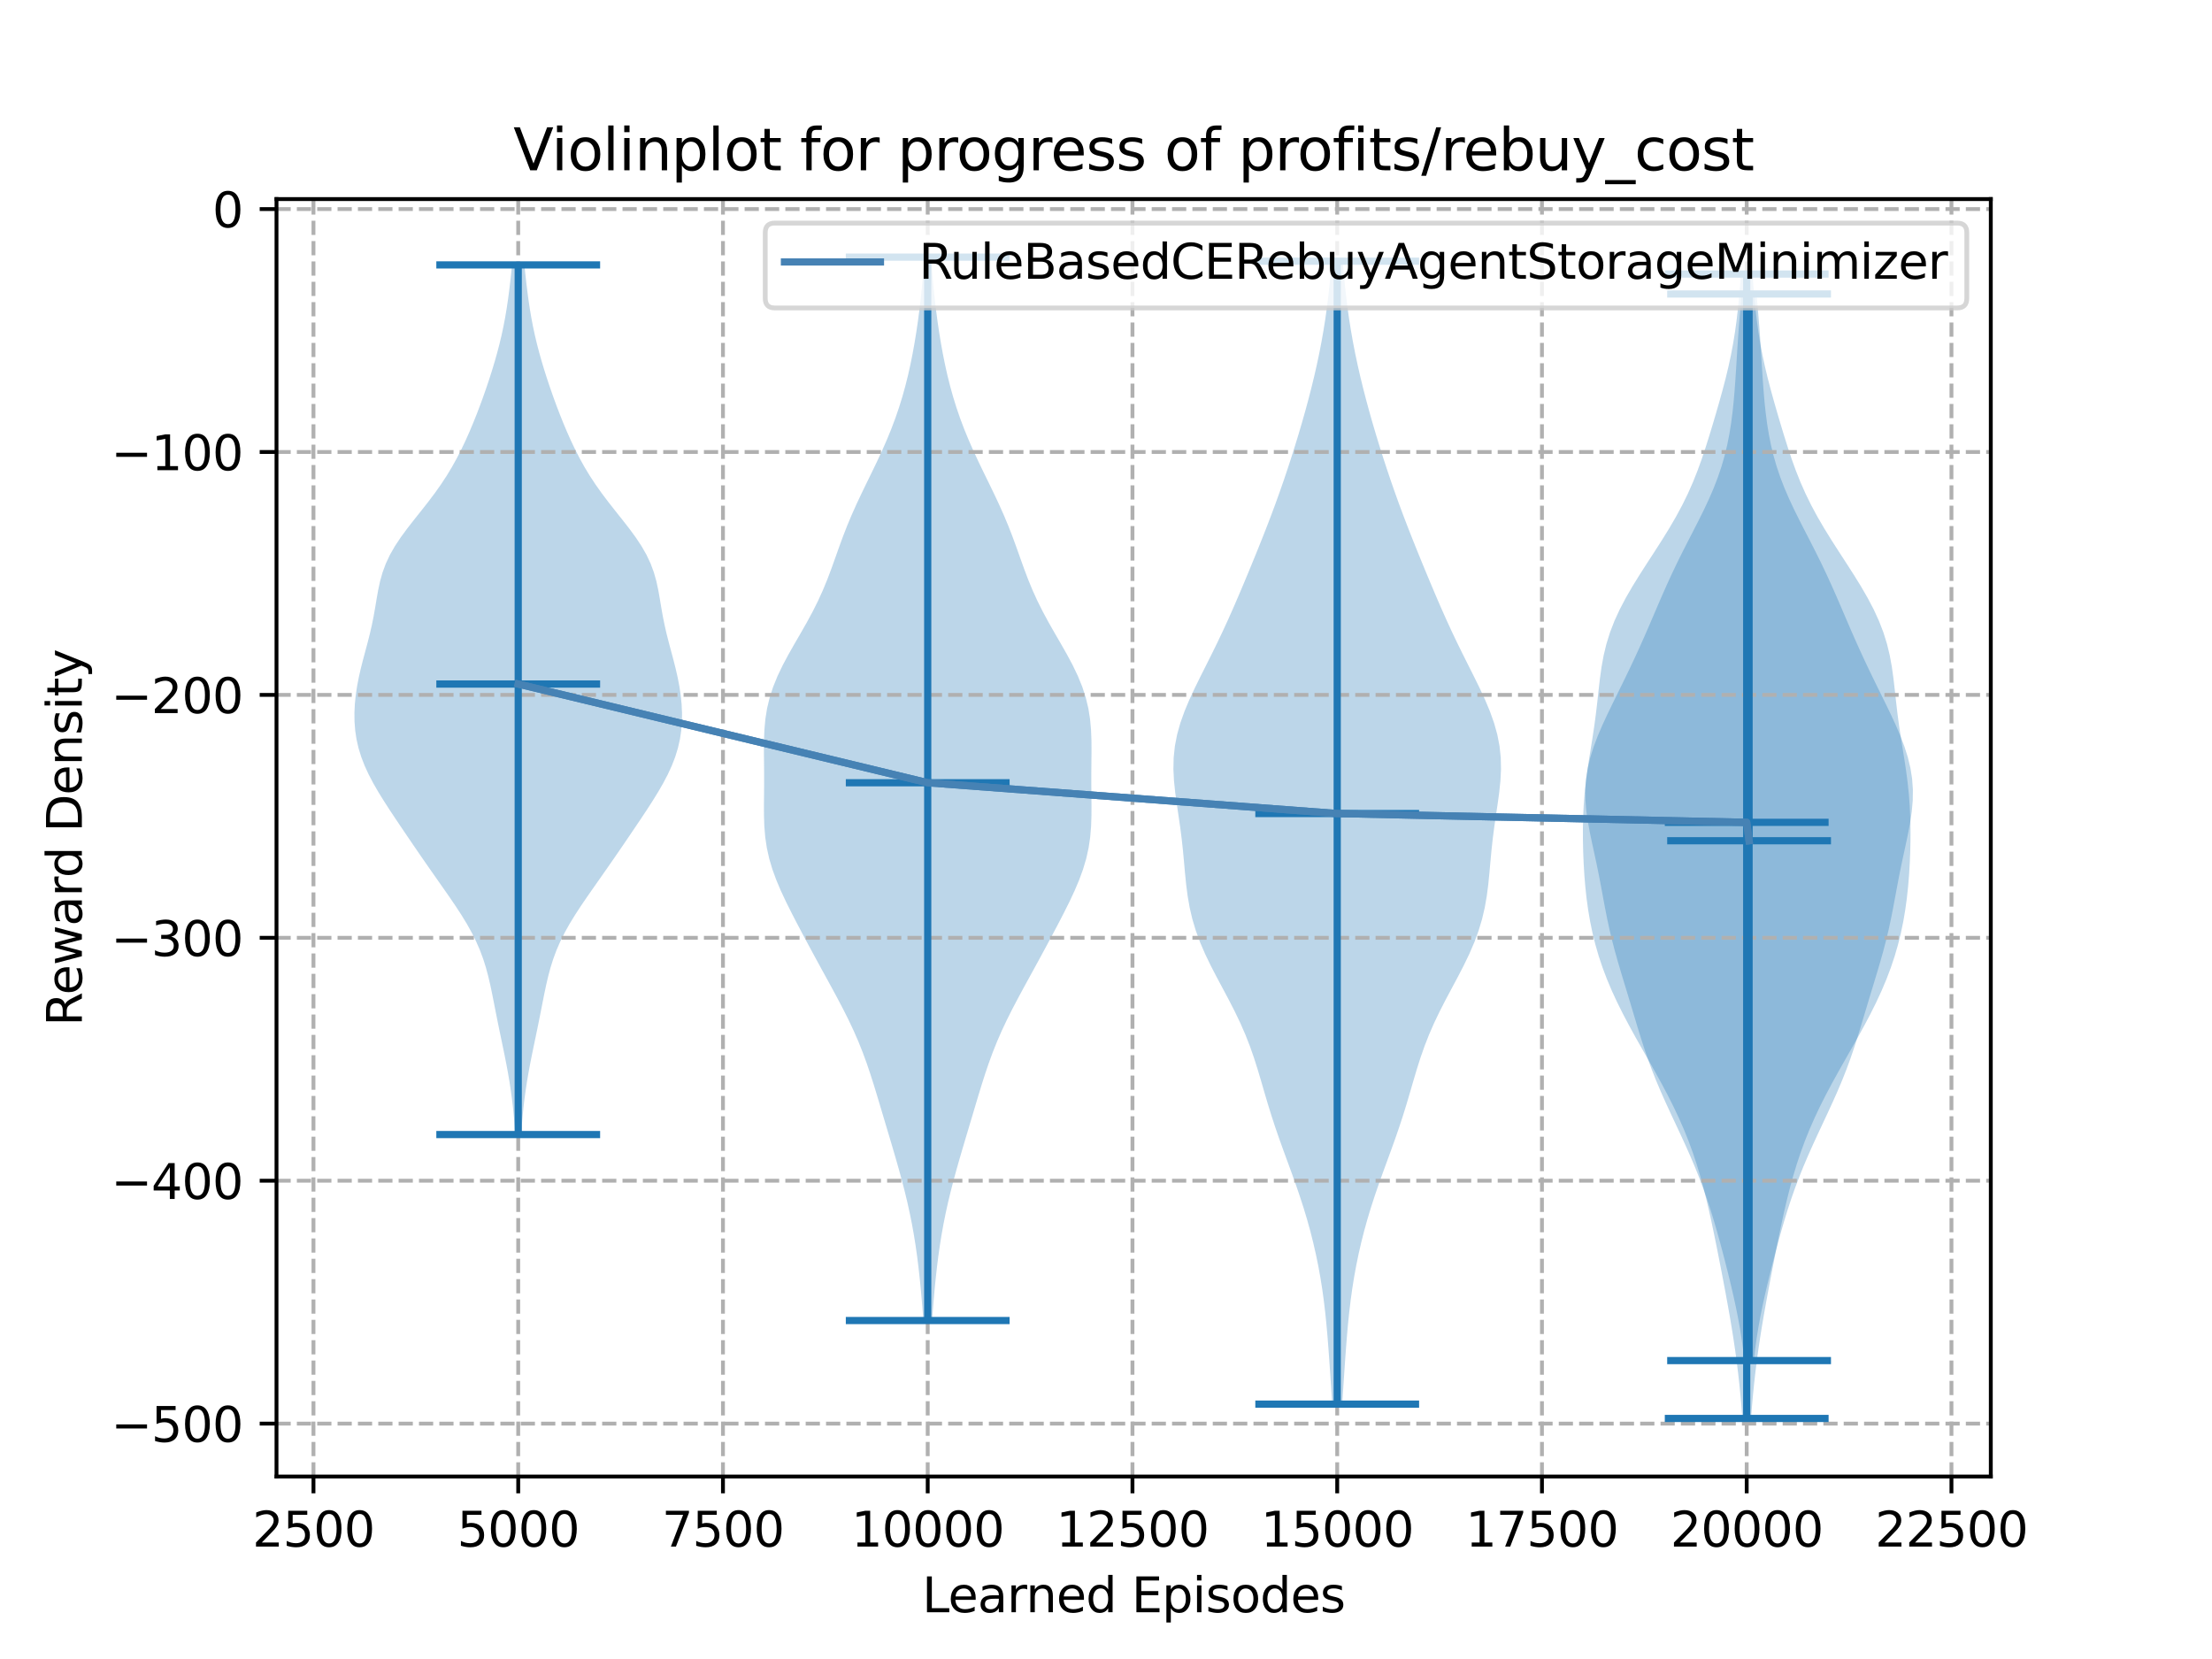<?xml version="1.0" encoding="utf-8" standalone="no"?>
<!DOCTYPE svg PUBLIC "-//W3C//DTD SVG 1.1//EN"
  "http://www.w3.org/Graphics/SVG/1.1/DTD/svg11.dtd">
<svg xmlns:xlink="http://www.w3.org/1999/xlink" width="460.8pt" height="345.6pt" viewBox="0 0 460.8 345.6" xmlns="http://www.w3.org/2000/svg" version="1.1">
 <defs>
  <style type="text/css">*{stroke-linejoin: round; stroke-linecap: butt}</style>
 </defs>
 <g id="figure_1">
  <g id="patch_1">
   <path d="M 0 345.6 
L 460.8 345.6 
L 460.8 0 
L 0 0 
z
" style="fill: #ffffff"/>
  </g>
  <g id="axes_1">
   <g id="patch_2">
    <path d="M 57.6 307.584 
L 414.72 307.584 
L 414.72 41.472 
L 57.6 41.472 
z
" style="fill: #ffffff"/>
   </g>
   <g id="PolyCollection_1">
    <path d="M 108.568 236.348 
L 107.342 236.348 
L 107.211 234.518 
L 107.057 232.688 
L 106.875 230.858 
L 106.662 229.028 
L 106.417 227.198 
L 106.138 225.369 
L 105.827 223.539 
L 105.488 221.709 
L 105.127 219.879 
L 104.751 218.049 
L 104.369 216.219 
L 103.988 214.389 
L 103.615 212.559 
L 103.251 210.73 
L 102.893 208.9 
L 102.529 207.07 
L 102.145 205.24 
L 101.72 203.41 
L 101.23 201.58 
L 100.653 199.75 
L 99.972 197.92 
L 99.176 196.09 
L 98.263 194.261 
L 97.239 192.431 
L 96.121 190.601 
L 94.927 188.771 
L 93.682 186.941 
L 92.407 185.111 
L 91.121 183.281 
L 89.838 181.451 
L 88.564 179.622 
L 87.301 177.792 
L 86.048 175.962 
L 84.802 174.132 
L 83.563 172.302 
L 82.333 170.472 
L 81.121 168.642 
L 79.941 166.812 
L 78.811 164.983 
L 77.755 163.153 
L 76.795 161.323 
L 75.954 159.493 
L 75.247 157.663 
L 74.684 155.833 
L 74.268 154.003 
L 73.995 152.173 
L 73.854 150.343 
L 73.833 148.514 
L 73.92 146.684 
L 74.104 144.854 
L 74.376 143.024 
L 74.725 141.194 
L 75.138 139.364 
L 75.6 137.534 
L 76.089 135.704 
L 76.578 133.875 
L 77.043 132.045 
L 77.464 130.215 
L 77.833 128.385 
L 78.157 126.555 
L 78.461 124.725 
L 78.786 122.895 
L 79.182 121.065 
L 79.697 119.235 
L 80.374 117.406 
L 81.235 115.576 
L 82.283 113.746 
L 83.499 111.916 
L 84.845 110.086 
L 86.272 108.256 
L 87.729 106.426 
L 89.167 104.596 
L 90.548 102.767 
L 91.846 100.937 
L 93.049 99.107 
L 94.155 97.277 
L 95.17 95.447 
L 96.107 93.617 
L 96.978 91.787 
L 97.793 89.957 
L 98.564 88.127 
L 99.297 86.298 
L 99.996 84.468 
L 100.666 82.638 
L 101.307 80.808 
L 101.92 78.978 
L 102.504 77.148 
L 103.056 75.318 
L 103.573 73.488 
L 104.051 71.659 
L 104.487 69.829 
L 104.879 67.999 
L 105.228 66.169 
L 105.537 64.339 
L 105.81 62.509 
L 106.054 60.679 
L 106.276 58.849 
L 106.482 57.019 
L 106.677 55.19 
L 109.232 55.19 
L 109.232 55.19 
L 109.427 57.019 
L 109.634 58.849 
L 109.856 60.679 
L 110.1 62.509 
L 110.373 64.339 
L 110.681 66.169 
L 111.03 67.999 
L 111.423 69.829 
L 111.859 71.659 
L 112.337 73.488 
L 112.854 75.318 
L 113.406 77.148 
L 113.99 78.978 
L 114.603 80.808 
L 115.244 82.638 
L 115.914 84.468 
L 116.613 86.298 
L 117.346 88.127 
L 118.116 89.957 
L 118.932 91.787 
L 119.802 93.617 
L 120.739 95.447 
L 121.755 97.277 
L 122.861 99.107 
L 124.064 100.937 
L 125.362 102.767 
L 126.743 104.596 
L 128.181 106.426 
L 129.637 108.256 
L 131.065 110.086 
L 132.411 111.916 
L 133.627 113.746 
L 134.675 115.576 
L 135.536 117.406 
L 136.212 119.235 
L 136.728 121.065 
L 137.123 122.895 
L 137.448 124.725 
L 137.753 126.555 
L 138.077 128.385 
L 138.445 130.215 
L 138.866 132.045 
L 139.331 133.875 
L 139.821 135.704 
L 140.309 137.534 
L 140.771 139.364 
L 141.185 141.194 
L 141.534 143.024 
L 141.805 144.854 
L 141.99 146.684 
L 142.077 148.514 
L 142.056 150.343 
L 141.915 152.173 
L 141.641 154.003 
L 141.225 155.833 
L 140.663 157.663 
L 139.956 159.493 
L 139.114 161.323 
L 138.155 163.153 
L 137.099 164.983 
L 135.969 166.812 
L 134.789 168.642 
L 133.577 170.472 
L 132.347 172.302 
L 131.108 174.132 
L 129.862 175.962 
L 128.609 177.792 
L 127.346 179.622 
L 126.072 181.451 
L 124.788 183.281 
L 123.503 185.111 
L 122.228 186.941 
L 120.983 188.771 
L 119.789 190.601 
L 118.67 192.431 
L 117.647 194.261 
L 116.733 196.09 
L 115.937 197.92 
L 115.256 199.75 
L 114.68 201.58 
L 114.19 203.41 
L 113.764 205.24 
L 113.38 207.07 
L 113.017 208.9 
L 112.658 210.73 
L 112.294 212.559 
L 111.921 214.389 
L 111.541 216.219 
L 111.159 218.049 
L 110.783 219.879 
L 110.421 221.709 
L 110.083 223.539 
L 109.772 225.369 
L 109.493 227.198 
L 109.247 229.028 
L 109.035 230.858 
L 108.853 232.688 
L 108.698 234.518 
L 108.568 236.348 
z
" clip-path="url(#pc7fb245ef4)" style="fill: #1f77b4; fill-opacity: 0.3"/>
   </g>
   <g id="PolyCollection_2">
    <path d="M 194.17 275.095 
L 192.35 275.095 
L 192.184 272.858 
L 192.001 270.62 
L 191.8 268.382 
L 191.577 266.145 
L 191.328 263.907 
L 191.047 261.669 
L 190.73 259.432 
L 190.371 257.194 
L 189.968 254.956 
L 189.518 252.719 
L 189.023 250.481 
L 188.485 248.243 
L 187.908 246.006 
L 187.298 243.768 
L 186.662 241.53 
L 186.009 239.293 
L 185.345 237.055 
L 184.677 234.818 
L 184.01 232.58 
L 183.344 230.342 
L 182.673 228.105 
L 181.988 225.867 
L 181.273 223.629 
L 180.513 221.392 
L 179.69 219.154 
L 178.793 216.916 
L 177.815 214.679 
L 176.759 212.441 
L 175.636 210.203 
L 174.46 207.966 
L 173.252 205.728 
L 172.027 203.49 
L 170.801 201.253 
L 169.582 199.015 
L 168.374 196.777 
L 167.178 194.54 
L 165.998 192.302 
L 164.842 190.065 
L 163.727 187.827 
L 162.679 185.589 
L 161.729 183.352 
L 160.909 181.114 
L 160.243 178.876 
L 159.746 176.639 
L 159.414 174.401 
L 159.226 172.163 
L 159.15 169.926 
L 159.143 167.688 
L 159.164 165.45 
L 159.182 163.213 
L 159.18 160.975 
L 159.159 158.737 
L 159.138 156.5 
L 159.15 154.262 
L 159.238 152.025 
L 159.442 149.787 
L 159.8 147.549 
L 160.337 145.312 
L 161.064 143.074 
L 161.974 140.836 
L 163.044 138.599 
L 164.238 136.361 
L 165.509 134.123 
L 166.806 131.886 
L 168.08 129.648 
L 169.29 127.41 
L 170.41 125.173 
L 171.427 122.935 
L 172.347 120.697 
L 173.193 118.46 
L 173.995 116.222 
L 174.79 113.985 
L 175.611 111.747 
L 176.483 109.509 
L 177.419 107.272 
L 178.42 105.034 
L 179.473 102.796 
L 180.558 100.559 
L 181.652 98.321 
L 182.729 96.083 
L 183.768 93.846 
L 184.751 91.608 
L 185.668 89.37 
L 186.512 87.133 
L 187.28 84.895 
L 187.973 82.657 
L 188.596 80.42 
L 189.155 78.182 
L 189.656 75.944 
L 190.106 73.707 
L 190.511 71.469 
L 190.877 69.232 
L 191.208 66.994 
L 191.505 64.756 
L 191.771 62.519 
L 192.007 60.281 
L 192.214 58.043 
L 192.394 55.806 
L 192.548 53.568 
L 193.972 53.568 
L 193.972 53.568 
L 194.126 55.806 
L 194.306 58.043 
L 194.513 60.281 
L 194.749 62.519 
L 195.015 64.756 
L 195.312 66.994 
L 195.643 69.232 
L 196.009 71.469 
L 196.414 73.707 
L 196.864 75.944 
L 197.365 78.182 
L 197.924 80.42 
L 198.547 82.657 
L 199.24 84.895 
L 200.008 87.133 
L 200.852 89.37 
L 201.769 91.608 
L 202.752 93.846 
L 203.791 96.083 
L 204.868 98.321 
L 205.962 100.559 
L 207.047 102.796 
L 208.1 105.034 
L 209.101 107.272 
L 210.037 109.509 
L 210.909 111.747 
L 211.73 113.985 
L 212.525 116.222 
L 213.327 118.46 
L 214.173 120.697 
L 215.093 122.935 
L 216.11 125.173 
L 217.23 127.41 
L 218.44 129.648 
L 219.714 131.886 
L 221.011 134.123 
L 222.282 136.361 
L 223.476 138.599 
L 224.546 140.836 
L 225.456 143.074 
L 226.183 145.312 
L 226.72 147.549 
L 227.078 149.787 
L 227.282 152.025 
L 227.37 154.262 
L 227.382 156.5 
L 227.361 158.737 
L 227.34 160.975 
L 227.338 163.213 
L 227.356 165.45 
L 227.377 167.688 
L 227.37 169.926 
L 227.294 172.163 
L 227.106 174.401 
L 226.774 176.639 
L 226.277 178.876 
L 225.611 181.114 
L 224.791 183.352 
L 223.841 185.589 
L 222.793 187.827 
L 221.678 190.065 
L 220.522 192.302 
L 219.342 194.54 
L 218.146 196.777 
L 216.938 199.015 
L 215.719 201.253 
L 214.493 203.49 
L 213.268 205.728 
L 212.06 207.966 
L 210.884 210.203 
L 209.761 212.441 
L 208.705 214.679 
L 207.727 216.916 
L 206.83 219.154 
L 206.007 221.392 
L 205.247 223.629 
L 204.532 225.867 
L 203.847 228.105 
L 203.176 230.342 
L 202.51 232.58 
L 201.843 234.818 
L 201.175 237.055 
L 200.511 239.293 
L 199.858 241.53 
L 199.222 243.768 
L 198.612 246.006 
L 198.035 248.243 
L 197.497 250.481 
L 197.002 252.719 
L 196.552 254.956 
L 196.149 257.194 
L 195.79 259.432 
L 195.473 261.669 
L 195.192 263.907 
L 194.943 266.145 
L 194.72 268.382 
L 194.519 270.62 
L 194.336 272.858 
L 194.17 275.095 
z
" clip-path="url(#pc7fb245ef4)" style="fill: #1f77b4; fill-opacity: 0.3"/>
   </g>
   <g id="PolyCollection_3">
    <path d="M 279.604 292.502 
L 277.527 292.502 
L 277.37 290.097 
L 277.21 287.692 
L 277.049 285.287 
L 276.883 282.882 
L 276.707 280.477 
L 276.515 278.072 
L 276.299 275.667 
L 276.051 273.262 
L 275.763 270.857 
L 275.43 268.452 
L 275.045 266.047 
L 274.607 263.642 
L 274.112 261.237 
L 273.56 258.832 
L 272.951 256.427 
L 272.283 254.022 
L 271.558 251.617 
L 270.78 249.212 
L 269.956 246.807 
L 269.097 244.402 
L 268.218 241.997 
L 267.337 239.592 
L 266.473 237.187 
L 265.643 234.783 
L 264.856 232.378 
L 264.112 229.973 
L 263.401 227.568 
L 262.702 225.163 
L 261.986 222.758 
L 261.222 220.353 
L 260.381 217.948 
L 259.44 215.543 
L 258.391 213.138 
L 257.24 210.733 
L 256.008 208.328 
L 254.728 205.923 
L 253.443 203.518 
L 252.199 201.113 
L 251.04 198.708 
L 250.004 196.303 
L 249.119 193.898 
L 248.396 191.493 
L 247.833 189.088 
L 247.412 186.683 
L 247.101 184.278 
L 246.859 181.873 
L 246.645 179.468 
L 246.419 177.063 
L 246.157 174.658 
L 245.847 172.253 
L 245.498 169.848 
L 245.139 167.443 
L 244.811 165.038 
L 244.562 162.633 
L 244.443 160.228 
L 244.496 157.823 
L 244.75 155.418 
L 245.216 153.013 
L 245.889 150.608 
L 246.746 148.203 
L 247.752 145.798 
L 248.867 143.393 
L 250.048 140.988 
L 251.256 138.583 
L 252.461 136.178 
L 253.64 133.773 
L 254.783 131.368 
L 255.887 128.963 
L 256.955 126.558 
L 257.995 124.153 
L 259.014 121.748 
L 260.017 119.343 
L 261.009 116.938 
L 261.988 114.533 
L 262.951 112.128 
L 263.895 109.723 
L 264.816 107.318 
L 265.71 104.913 
L 266.575 102.508 
L 267.413 100.103 
L 268.223 97.698 
L 269.008 95.293 
L 269.768 92.888 
L 270.503 90.483 
L 271.213 88.078 
L 271.896 85.673 
L 272.549 83.268 
L 273.17 80.863 
L 273.757 78.458 
L 274.306 76.053 
L 274.816 73.648 
L 275.283 71.243 
L 275.708 68.838 
L 276.089 66.433 
L 276.427 64.028 
L 276.725 61.623 
L 276.987 59.218 
L 277.218 56.813 
L 277.423 54.409 
L 279.708 54.409 
L 279.708 54.409 
L 279.912 56.813 
L 280.143 59.218 
L 280.405 61.623 
L 280.704 64.028 
L 281.042 66.433 
L 281.423 68.838 
L 281.847 71.243 
L 282.315 73.648 
L 282.824 76.053 
L 283.374 78.458 
L 283.96 80.863 
L 284.582 83.268 
L 285.235 85.673 
L 285.917 88.078 
L 286.627 90.483 
L 287.362 92.888 
L 288.122 95.293 
L 288.907 97.698 
L 289.717 100.103 
L 290.555 102.508 
L 291.421 104.913 
L 292.315 107.318 
L 293.235 109.723 
L 294.179 112.128 
L 295.143 114.533 
L 296.122 116.938 
L 297.113 119.343 
L 298.117 121.748 
L 299.135 124.153 
L 300.175 126.558 
L 301.244 128.963 
L 302.348 131.368 
L 303.491 133.773 
L 304.67 136.178 
L 305.874 138.583 
L 307.083 140.988 
L 308.264 143.393 
L 309.378 145.798 
L 310.385 148.203 
L 311.241 150.608 
L 311.914 153.013 
L 312.38 155.418 
L 312.634 157.823 
L 312.687 160.228 
L 312.568 162.633 
L 312.32 165.038 
L 311.991 167.443 
L 311.632 169.848 
L 311.284 172.253 
L 310.974 174.658 
L 310.711 177.063 
L 310.486 179.468 
L 310.271 181.873 
L 310.03 184.278 
L 309.719 186.683 
L 309.297 189.088 
L 308.735 191.493 
L 308.012 193.898 
L 307.126 196.303 
L 306.09 198.708 
L 304.931 201.113 
L 303.687 203.518 
L 302.402 205.923 
L 301.123 208.328 
L 299.891 210.733 
L 298.74 213.138 
L 297.691 215.543 
L 296.75 217.948 
L 295.908 220.353 
L 295.144 222.758 
L 294.429 225.163 
L 293.73 227.568 
L 293.019 229.973 
L 292.275 232.378 
L 291.487 234.783 
L 290.657 237.187 
L 289.793 239.592 
L 288.912 241.997 
L 288.033 244.402 
L 287.174 246.807 
L 286.35 249.212 
L 285.572 251.617 
L 284.848 254.022 
L 284.18 256.427 
L 283.57 258.832 
L 283.018 261.237 
L 282.524 263.642 
L 282.085 266.047 
L 281.701 268.452 
L 281.367 270.857 
L 281.08 273.262 
L 280.832 275.667 
L 280.616 278.072 
L 280.424 280.477 
L 280.248 282.882 
L 280.082 285.287 
L 279.92 287.692 
L 279.761 290.097 
L 279.604 292.502 
z
" clip-path="url(#pc7fb245ef4)" style="fill: #1f77b4; fill-opacity: 0.3"/>
   </g>
   <g id="PolyCollection_4">
    <path d="M 364.774 295.488 
L 362.967 295.488 
L 362.781 293.08 
L 362.569 290.672 
L 362.33 288.264 
L 362.061 285.856 
L 361.761 283.448 
L 361.431 281.04 
L 361.071 278.632 
L 360.685 276.224 
L 360.275 273.816 
L 359.846 271.408 
L 359.403 269 
L 358.949 266.592 
L 358.486 264.184 
L 358.016 261.776 
L 357.538 259.368 
L 357.047 256.96 
L 356.539 254.552 
L 356.007 252.143 
L 355.441 249.735 
L 354.831 247.327 
L 354.168 244.919 
L 353.44 242.511 
L 352.638 240.103 
L 351.756 237.695 
L 350.787 235.287 
L 349.731 232.879 
L 348.591 230.471 
L 347.375 228.063 
L 346.095 225.655 
L 344.767 223.247 
L 343.408 220.839 
L 342.039 218.431 
L 340.682 216.023 
L 339.359 213.615 
L 338.088 211.207 
L 336.888 208.799 
L 335.774 206.391 
L 334.757 203.983 
L 333.845 201.575 
L 333.04 199.167 
L 332.343 196.759 
L 331.748 194.351 
L 331.25 191.943 
L 330.84 189.535 
L 330.511 187.127 
L 330.251 184.719 
L 330.052 182.311 
L 329.906 179.903 
L 329.807 177.495 
L 329.754 175.087 
L 329.748 172.679 
L 329.797 170.271 
L 329.909 167.862 
L 330.089 165.454 
L 330.341 163.046 
L 330.656 160.638 
L 331.019 158.23 
L 331.406 155.822 
L 331.792 153.414 
L 332.151 151.006 
L 332.471 148.598 
L 332.753 146.19 
L 333.016 143.782 
L 333.292 141.374 
L 333.627 138.966 
L 334.064 136.558 
L 334.644 134.15 
L 335.394 131.742 
L 336.325 129.334 
L 337.432 126.926 
L 338.698 124.518 
L 340.093 122.11 
L 341.583 119.702 
L 343.129 117.294 
L 344.693 114.886 
L 346.236 112.478 
L 347.724 110.07 
L 349.128 107.662 
L 350.427 105.254 
L 351.609 102.846 
L 352.674 100.438 
L 353.633 98.03 
L 354.503 95.622 
L 355.308 93.214 
L 356.067 90.806 
L 356.798 88.398 
L 357.509 85.99 
L 358.201 83.581 
L 358.866 81.173 
L 359.495 78.765 
L 360.073 76.357 
L 360.592 73.949 
L 361.046 71.541 
L 361.435 69.133 
L 361.765 66.725 
L 362.044 64.317 
L 362.282 61.909 
L 362.491 59.501 
L 362.678 57.093 
L 365.063 57.093 
L 365.063 57.093 
L 365.25 59.501 
L 365.459 61.909 
L 365.697 64.317 
L 365.976 66.725 
L 366.305 69.133 
L 366.695 71.541 
L 367.149 73.949 
L 367.668 76.357 
L 368.246 78.765 
L 368.874 81.173 
L 369.54 83.581 
L 370.232 85.99 
L 370.943 88.398 
L 371.674 90.806 
L 372.433 93.214 
L 373.237 95.622 
L 374.108 98.03 
L 375.066 100.438 
L 376.132 102.846 
L 377.314 105.254 
L 378.612 107.662 
L 380.017 110.07 
L 381.505 112.478 
L 383.048 114.886 
L 384.612 117.294 
L 386.158 119.702 
L 387.648 122.11 
L 389.043 124.518 
L 390.309 126.926 
L 391.416 129.334 
L 392.347 131.742 
L 393.096 134.15 
L 393.676 136.558 
L 394.114 138.966 
L 394.448 141.374 
L 394.725 143.782 
L 394.988 146.19 
L 395.27 148.598 
L 395.59 151.006 
L 395.949 153.414 
L 396.335 155.822 
L 396.722 158.23 
L 397.085 160.638 
L 397.4 163.046 
L 397.651 165.454 
L 397.832 167.862 
L 397.943 170.271 
L 397.993 172.679 
L 397.987 175.087 
L 397.934 177.495 
L 397.835 179.903 
L 397.689 182.311 
L 397.49 184.719 
L 397.23 187.127 
L 396.9 189.535 
L 396.491 191.943 
L 395.993 194.351 
L 395.398 196.759 
L 394.7 199.167 
L 393.896 201.575 
L 392.984 203.983 
L 391.967 206.391 
L 390.853 208.799 
L 389.653 211.207 
L 388.382 213.615 
L 387.058 216.023 
L 385.701 218.431 
L 384.333 220.839 
L 382.974 223.247 
L 381.645 225.655 
L 380.365 228.063 
L 379.15 230.471 
L 378.01 232.879 
L 376.954 235.287 
L 375.985 237.695 
L 375.102 240.103 
L 374.301 242.511 
L 373.573 244.919 
L 372.91 247.327 
L 372.3 249.735 
L 371.734 252.143 
L 371.202 254.552 
L 370.694 256.96 
L 370.203 259.368 
L 369.724 261.776 
L 369.255 264.184 
L 368.792 266.592 
L 368.338 269 
L 367.895 271.408 
L 367.466 273.816 
L 367.056 276.224 
L 366.67 278.632 
L 366.31 281.04 
L 365.98 283.448 
L 365.68 285.856 
L 365.411 288.264 
L 365.171 290.672 
L 364.96 293.08 
L 364.774 295.488 
z
" clip-path="url(#pc7fb245ef4)" style="fill: #1f77b4; fill-opacity: 0.3"/>
   </g>
   <g id="PolyCollection_5">
    <path d="M 365.351 283.439 
L 363.38 283.439 
L 363.121 281.195 
L 362.814 278.951 
L 362.457 276.706 
L 362.051 274.462 
L 361.6 272.217 
L 361.111 269.973 
L 360.59 267.728 
L 360.045 265.484 
L 359.481 263.239 
L 358.899 260.995 
L 358.299 258.751 
L 357.675 256.506 
L 357.022 254.262 
L 356.331 252.017 
L 355.593 249.773 
L 354.804 247.528 
L 353.959 245.284 
L 353.058 243.04 
L 352.105 240.795 
L 351.107 238.551 
L 350.075 236.306 
L 349.024 234.062 
L 347.973 231.817 
L 346.94 229.573 
L 345.941 227.328 
L 344.993 225.084 
L 344.105 222.84 
L 343.278 220.595 
L 342.51 218.351 
L 341.788 216.106 
L 341.098 213.862 
L 340.423 211.617 
L 339.751 209.373 
L 339.074 207.129 
L 338.392 204.884 
L 337.712 202.64 
L 337.048 200.395 
L 336.416 198.151 
L 335.828 195.906 
L 335.293 193.662 
L 334.808 191.418 
L 334.364 189.173 
L 333.944 186.929 
L 333.529 184.684 
L 333.099 182.44 
L 332.644 180.195 
L 332.165 177.951 
L 331.677 175.706 
L 331.205 173.462 
L 330.787 171.218 
L 330.462 168.973 
L 330.27 166.729 
L 330.243 164.484 
L 330.403 162.24 
L 330.756 159.995 
L 331.297 157.751 
L 332.007 155.507 
L 332.86 153.262 
L 333.823 151.018 
L 334.863 148.773 
L 335.948 146.529 
L 337.054 144.284 
L 338.158 142.04 
L 339.247 139.795 
L 340.311 137.551 
L 341.346 135.307 
L 342.352 133.062 
L 343.334 130.818 
L 344.299 128.573 
L 345.26 126.329 
L 346.23 124.084 
L 347.223 121.84 
L 348.251 119.596 
L 349.321 117.351 
L 350.431 115.107 
L 351.573 112.862 
L 352.73 110.618 
L 353.877 108.373 
L 354.99 106.129 
L 356.04 103.885 
L 357.007 101.64 
L 357.872 99.396 
L 358.629 97.151 
L 359.274 94.907 
L 359.814 92.662 
L 360.259 90.418 
L 360.62 88.173 
L 360.912 85.929 
L 361.149 83.685 
L 361.344 81.44 
L 361.508 79.196 
L 361.654 76.951 
L 361.793 74.707 
L 361.933 72.462 
L 362.082 70.218 
L 362.244 67.974 
L 362.423 65.729 
L 362.617 63.485 
L 362.822 61.24 
L 365.909 61.24 
L 365.909 61.24 
L 366.114 63.485 
L 366.307 65.729 
L 366.486 67.974 
L 366.649 70.218 
L 366.798 72.462 
L 366.937 74.707 
L 367.076 76.951 
L 367.222 79.196 
L 367.387 81.44 
L 367.581 83.685 
L 367.818 85.929 
L 368.11 88.173 
L 368.472 90.418 
L 368.916 92.662 
L 369.456 94.907 
L 370.102 97.151 
L 370.858 99.396 
L 371.724 101.64 
L 372.69 103.885 
L 373.741 106.129 
L 374.853 108.373 
L 376.001 110.618 
L 377.157 112.862 
L 378.299 115.107 
L 379.41 117.351 
L 380.479 119.596 
L 381.507 121.84 
L 382.5 124.084 
L 383.47 126.329 
L 384.431 128.573 
L 385.397 130.818 
L 386.378 133.062 
L 387.384 135.307 
L 388.419 137.551 
L 389.483 139.795 
L 390.572 142.04 
L 391.676 144.284 
L 392.782 146.529 
L 393.868 148.773 
L 394.908 151.018 
L 395.871 153.262 
L 396.723 155.507 
L 397.434 157.751 
L 397.975 159.995 
L 398.328 162.24 
L 398.487 164.484 
L 398.46 166.729 
L 398.268 168.973 
L 397.943 171.218 
L 397.525 173.462 
L 397.053 175.706 
L 396.565 177.951 
L 396.086 180.195 
L 395.632 182.44 
L 395.202 184.684 
L 394.786 186.929 
L 394.366 189.173 
L 393.922 191.418 
L 393.438 193.662 
L 392.902 195.906 
L 392.314 198.151 
L 391.682 200.395 
L 391.018 202.64 
L 390.339 204.884 
L 389.657 207.129 
L 388.979 209.373 
L 388.307 211.617 
L 387.633 213.862 
L 386.942 216.106 
L 386.221 218.351 
L 385.452 220.595 
L 384.626 222.84 
L 383.737 225.084 
L 382.789 227.328 
L 381.791 229.573 
L 380.757 231.817 
L 379.706 234.062 
L 378.656 236.306 
L 377.624 238.551 
L 376.625 240.795 
L 375.672 243.04 
L 374.771 245.284 
L 373.926 247.528 
L 373.137 249.773 
L 372.4 252.017 
L 371.709 254.262 
L 371.055 256.506 
L 370.432 258.751 
L 369.831 260.995 
L 369.25 263.239 
L 368.685 265.484 
L 368.14 267.728 
L 367.62 269.973 
L 367.131 272.217 
L 366.68 274.462 
L 366.274 276.706 
L 365.916 278.951 
L 365.609 281.195 
L 365.351 283.439 
z
" clip-path="url(#pc7fb245ef4)" style="fill: #1f77b4; fill-opacity: 0.3"/>
   </g>
   <g id="matplotlib.axis_1">
    <g id="xtick_1">
     <g id="line2d_1">
      <path d="M 65.302 307.584 
L 65.302 41.472 
" clip-path="url(#pc7fb245ef4)" style="fill: none; stroke-dasharray: 2.96,1.28; stroke-dashoffset: 0; stroke: #b0b0b0; stroke-width: 0.8"/>
     </g>
     <g id="line2d_2">
      <defs>
       <path id="m45115b8d08" d="M 0 0 
L 0 3.5 
" style="stroke: #000000; stroke-width: 0.8"/>
      </defs>
      <g>
       <use xlink:href="#m45115b8d08" x="65.302" y="307.584" style="stroke: #000000; stroke-width: 0.8"/>
      </g>
     </g>
     <g id="text_1">
      <!-- 2500 -->
      <g transform="translate(52.577 322.182)scale(0.1 -0.1)">
       <defs>
        <path id="DejaVuSans-32" d="M 1228 531 
L 3431 531 
L 3431 0 
L 469 0 
L 469 531 
Q 828 903 1448 1529 
Q 2069 2156 2228 2338 
Q 2531 2678 2651 2914 
Q 2772 3150 2772 3378 
Q 2772 3750 2511 3984 
Q 2250 4219 1831 4219 
Q 1534 4219 1204 4116 
Q 875 4013 500 3803 
L 500 4441 
Q 881 4594 1212 4672 
Q 1544 4750 1819 4750 
Q 2544 4750 2975 4387 
Q 3406 4025 3406 3419 
Q 3406 3131 3298 2873 
Q 3191 2616 2906 2266 
Q 2828 2175 2409 1742 
Q 1991 1309 1228 531 
z
" transform="scale(0.016)"/>
        <path id="DejaVuSans-35" d="M 691 4666 
L 3169 4666 
L 3169 4134 
L 1269 4134 
L 1269 2991 
Q 1406 3038 1543 3061 
Q 1681 3084 1819 3084 
Q 2600 3084 3056 2656 
Q 3513 2228 3513 1497 
Q 3513 744 3044 326 
Q 2575 -91 1722 -91 
Q 1428 -91 1123 -41 
Q 819 9 494 109 
L 494 744 
Q 775 591 1075 516 
Q 1375 441 1709 441 
Q 2250 441 2565 725 
Q 2881 1009 2881 1497 
Q 2881 1984 2565 2268 
Q 2250 2553 1709 2553 
Q 1456 2553 1204 2497 
Q 953 2441 691 2322 
L 691 4666 
z
" transform="scale(0.016)"/>
        <path id="DejaVuSans-30" d="M 2034 4250 
Q 1547 4250 1301 3770 
Q 1056 3291 1056 2328 
Q 1056 1369 1301 889 
Q 1547 409 2034 409 
Q 2525 409 2770 889 
Q 3016 1369 3016 2328 
Q 3016 3291 2770 3770 
Q 2525 4250 2034 4250 
z
M 2034 4750 
Q 2819 4750 3233 4129 
Q 3647 3509 3647 2328 
Q 3647 1150 3233 529 
Q 2819 -91 2034 -91 
Q 1250 -91 836 529 
Q 422 1150 422 2328 
Q 422 3509 836 4129 
Q 1250 4750 2034 4750 
z
" transform="scale(0.016)"/>
       </defs>
       <use xlink:href="#DejaVuSans-32"/>
       <use xlink:href="#DejaVuSans-35" x="63.623"/>
       <use xlink:href="#DejaVuSans-30" x="127.246"/>
       <use xlink:href="#DejaVuSans-30" x="190.869"/>
      </g>
     </g>
    </g>
    <g id="xtick_2">
     <g id="line2d_3">
      <path d="M 107.955 307.584 
L 107.955 41.472 
" clip-path="url(#pc7fb245ef4)" style="fill: none; stroke-dasharray: 2.96,1.28; stroke-dashoffset: 0; stroke: #b0b0b0; stroke-width: 0.8"/>
     </g>
     <g id="line2d_4">
      <g>
       <use xlink:href="#m45115b8d08" x="107.955" y="307.584" style="stroke: #000000; stroke-width: 0.8"/>
      </g>
     </g>
     <g id="text_2">
      <!-- 5000 -->
      <g transform="translate(95.23 322.182)scale(0.1 -0.1)">
       <use xlink:href="#DejaVuSans-35"/>
       <use xlink:href="#DejaVuSans-30" x="63.623"/>
       <use xlink:href="#DejaVuSans-30" x="127.246"/>
       <use xlink:href="#DejaVuSans-30" x="190.869"/>
      </g>
     </g>
    </g>
    <g id="xtick_3">
     <g id="line2d_5">
      <path d="M 150.607 307.584 
L 150.607 41.472 
" clip-path="url(#pc7fb245ef4)" style="fill: none; stroke-dasharray: 2.96,1.28; stroke-dashoffset: 0; stroke: #b0b0b0; stroke-width: 0.8"/>
     </g>
     <g id="line2d_6">
      <g>
       <use xlink:href="#m45115b8d08" x="150.607" y="307.584" style="stroke: #000000; stroke-width: 0.8"/>
      </g>
     </g>
     <g id="text_3">
      <!-- 7500 -->
      <g transform="translate(137.882 322.182)scale(0.1 -0.1)">
       <defs>
        <path id="DejaVuSans-37" d="M 525 4666 
L 3525 4666 
L 3525 4397 
L 1831 0 
L 1172 0 
L 2766 4134 
L 525 4134 
L 525 4666 
z
" transform="scale(0.016)"/>
       </defs>
       <use xlink:href="#DejaVuSans-37"/>
       <use xlink:href="#DejaVuSans-35" x="63.623"/>
       <use xlink:href="#DejaVuSans-30" x="127.246"/>
       <use xlink:href="#DejaVuSans-30" x="190.869"/>
      </g>
     </g>
    </g>
    <g id="xtick_4">
     <g id="line2d_7">
      <path d="M 193.26 307.584 
L 193.26 41.472 
" clip-path="url(#pc7fb245ef4)" style="fill: none; stroke-dasharray: 2.96,1.28; stroke-dashoffset: 0; stroke: #b0b0b0; stroke-width: 0.8"/>
     </g>
     <g id="line2d_8">
      <g>
       <use xlink:href="#m45115b8d08" x="193.26" y="307.584" style="stroke: #000000; stroke-width: 0.8"/>
      </g>
     </g>
     <g id="text_4">
      <!-- 10000 -->
      <g transform="translate(177.354 322.182)scale(0.1 -0.1)">
       <defs>
        <path id="DejaVuSans-31" d="M 794 531 
L 1825 531 
L 1825 4091 
L 703 3866 
L 703 4441 
L 1819 4666 
L 2450 4666 
L 2450 531 
L 3481 531 
L 3481 0 
L 794 0 
L 794 531 
z
" transform="scale(0.016)"/>
       </defs>
       <use xlink:href="#DejaVuSans-31"/>
       <use xlink:href="#DejaVuSans-30" x="63.623"/>
       <use xlink:href="#DejaVuSans-30" x="127.246"/>
       <use xlink:href="#DejaVuSans-30" x="190.869"/>
       <use xlink:href="#DejaVuSans-30" x="254.492"/>
      </g>
     </g>
    </g>
    <g id="xtick_5">
     <g id="line2d_9">
      <path d="M 235.913 307.584 
L 235.913 41.472 
" clip-path="url(#pc7fb245ef4)" style="fill: none; stroke-dasharray: 2.96,1.28; stroke-dashoffset: 0; stroke: #b0b0b0; stroke-width: 0.8"/>
     </g>
     <g id="line2d_10">
      <g>
       <use xlink:href="#m45115b8d08" x="235.913" y="307.584" style="stroke: #000000; stroke-width: 0.8"/>
      </g>
     </g>
     <g id="text_5">
      <!-- 12500 -->
      <g transform="translate(220.006 322.182)scale(0.1 -0.1)">
       <use xlink:href="#DejaVuSans-31"/>
       <use xlink:href="#DejaVuSans-32" x="63.623"/>
       <use xlink:href="#DejaVuSans-35" x="127.246"/>
       <use xlink:href="#DejaVuSans-30" x="190.869"/>
       <use xlink:href="#DejaVuSans-30" x="254.492"/>
      </g>
     </g>
    </g>
    <g id="xtick_6">
     <g id="line2d_11">
      <path d="M 278.565 307.584 
L 278.565 41.472 
" clip-path="url(#pc7fb245ef4)" style="fill: none; stroke-dasharray: 2.96,1.28; stroke-dashoffset: 0; stroke: #b0b0b0; stroke-width: 0.8"/>
     </g>
     <g id="line2d_12">
      <g>
       <use xlink:href="#m45115b8d08" x="278.565" y="307.584" style="stroke: #000000; stroke-width: 0.8"/>
      </g>
     </g>
     <g id="text_6">
      <!-- 15000 -->
      <g transform="translate(262.659 322.182)scale(0.1 -0.1)">
       <use xlink:href="#DejaVuSans-31"/>
       <use xlink:href="#DejaVuSans-35" x="63.623"/>
       <use xlink:href="#DejaVuSans-30" x="127.246"/>
       <use xlink:href="#DejaVuSans-30" x="190.869"/>
       <use xlink:href="#DejaVuSans-30" x="254.492"/>
      </g>
     </g>
    </g>
    <g id="xtick_7">
     <g id="line2d_13">
      <path d="M 321.218 307.584 
L 321.218 41.472 
" clip-path="url(#pc7fb245ef4)" style="fill: none; stroke-dasharray: 2.96,1.28; stroke-dashoffset: 0; stroke: #b0b0b0; stroke-width: 0.8"/>
     </g>
     <g id="line2d_14">
      <g>
       <use xlink:href="#m45115b8d08" x="321.218" y="307.584" style="stroke: #000000; stroke-width: 0.8"/>
      </g>
     </g>
     <g id="text_7">
      <!-- 17500 -->
      <g transform="translate(305.312 322.182)scale(0.1 -0.1)">
       <use xlink:href="#DejaVuSans-31"/>
       <use xlink:href="#DejaVuSans-37" x="63.623"/>
       <use xlink:href="#DejaVuSans-35" x="127.246"/>
       <use xlink:href="#DejaVuSans-30" x="190.869"/>
       <use xlink:href="#DejaVuSans-30" x="254.492"/>
      </g>
     </g>
    </g>
    <g id="xtick_8">
     <g id="line2d_15">
      <path d="M 363.87 307.584 
L 363.87 41.472 
" clip-path="url(#pc7fb245ef4)" style="fill: none; stroke-dasharray: 2.96,1.28; stroke-dashoffset: 0; stroke: #b0b0b0; stroke-width: 0.8"/>
     </g>
     <g id="line2d_16">
      <g>
       <use xlink:href="#m45115b8d08" x="363.87" y="307.584" style="stroke: #000000; stroke-width: 0.8"/>
      </g>
     </g>
     <g id="text_8">
      <!-- 20000 -->
      <g transform="translate(347.964 322.182)scale(0.1 -0.1)">
       <use xlink:href="#DejaVuSans-32"/>
       <use xlink:href="#DejaVuSans-30" x="63.623"/>
       <use xlink:href="#DejaVuSans-30" x="127.246"/>
       <use xlink:href="#DejaVuSans-30" x="190.869"/>
       <use xlink:href="#DejaVuSans-30" x="254.492"/>
      </g>
     </g>
    </g>
    <g id="xtick_9">
     <g id="line2d_17">
      <path d="M 406.523 307.584 
L 406.523 41.472 
" clip-path="url(#pc7fb245ef4)" style="fill: none; stroke-dasharray: 2.96,1.28; stroke-dashoffset: 0; stroke: #b0b0b0; stroke-width: 0.8"/>
     </g>
     <g id="line2d_18">
      <g>
       <use xlink:href="#m45115b8d08" x="406.523" y="307.584" style="stroke: #000000; stroke-width: 0.8"/>
      </g>
     </g>
     <g id="text_9">
      <!-- 22500 -->
      <g transform="translate(390.617 322.182)scale(0.1 -0.1)">
       <use xlink:href="#DejaVuSans-32"/>
       <use xlink:href="#DejaVuSans-32" x="63.623"/>
       <use xlink:href="#DejaVuSans-35" x="127.246"/>
       <use xlink:href="#DejaVuSans-30" x="190.869"/>
       <use xlink:href="#DejaVuSans-30" x="254.492"/>
      </g>
     </g>
    </g>
    <g id="text_10">
     <!-- Learned Episodes -->
     <g transform="translate(192.102 335.861)scale(0.1 -0.1)">
      <defs>
       <path id="DejaVuSans-4c" d="M 628 4666 
L 1259 4666 
L 1259 531 
L 3531 531 
L 3531 0 
L 628 0 
L 628 4666 
z
" transform="scale(0.016)"/>
       <path id="DejaVuSans-65" d="M 3597 1894 
L 3597 1613 
L 953 1613 
Q 991 1019 1311 708 
Q 1631 397 2203 397 
Q 2534 397 2845 478 
Q 3156 559 3463 722 
L 3463 178 
Q 3153 47 2828 -22 
Q 2503 -91 2169 -91 
Q 1331 -91 842 396 
Q 353 884 353 1716 
Q 353 2575 817 3079 
Q 1281 3584 2069 3584 
Q 2775 3584 3186 3129 
Q 3597 2675 3597 1894 
z
M 3022 2063 
Q 3016 2534 2758 2815 
Q 2500 3097 2075 3097 
Q 1594 3097 1305 2825 
Q 1016 2553 972 2059 
L 3022 2063 
z
" transform="scale(0.016)"/>
       <path id="DejaVuSans-61" d="M 2194 1759 
Q 1497 1759 1228 1600 
Q 959 1441 959 1056 
Q 959 750 1161 570 
Q 1363 391 1709 391 
Q 2188 391 2477 730 
Q 2766 1069 2766 1631 
L 2766 1759 
L 2194 1759 
z
M 3341 1997 
L 3341 0 
L 2766 0 
L 2766 531 
Q 2569 213 2275 61 
Q 1981 -91 1556 -91 
Q 1019 -91 701 211 
Q 384 513 384 1019 
Q 384 1609 779 1909 
Q 1175 2209 1959 2209 
L 2766 2209 
L 2766 2266 
Q 2766 2663 2505 2880 
Q 2244 3097 1772 3097 
Q 1472 3097 1187 3025 
Q 903 2953 641 2809 
L 641 3341 
Q 956 3463 1253 3523 
Q 1550 3584 1831 3584 
Q 2591 3584 2966 3190 
Q 3341 2797 3341 1997 
z
" transform="scale(0.016)"/>
       <path id="DejaVuSans-72" d="M 2631 2963 
Q 2534 3019 2420 3045 
Q 2306 3072 2169 3072 
Q 1681 3072 1420 2755 
Q 1159 2438 1159 1844 
L 1159 0 
L 581 0 
L 581 3500 
L 1159 3500 
L 1159 2956 
Q 1341 3275 1631 3429 
Q 1922 3584 2338 3584 
Q 2397 3584 2469 3576 
Q 2541 3569 2628 3553 
L 2631 2963 
z
" transform="scale(0.016)"/>
       <path id="DejaVuSans-6e" d="M 3513 2113 
L 3513 0 
L 2938 0 
L 2938 2094 
Q 2938 2591 2744 2837 
Q 2550 3084 2163 3084 
Q 1697 3084 1428 2787 
Q 1159 2491 1159 1978 
L 1159 0 
L 581 0 
L 581 3500 
L 1159 3500 
L 1159 2956 
Q 1366 3272 1645 3428 
Q 1925 3584 2291 3584 
Q 2894 3584 3203 3211 
Q 3513 2838 3513 2113 
z
" transform="scale(0.016)"/>
       <path id="DejaVuSans-64" d="M 2906 2969 
L 2906 4863 
L 3481 4863 
L 3481 0 
L 2906 0 
L 2906 525 
Q 2725 213 2448 61 
Q 2172 -91 1784 -91 
Q 1150 -91 751 415 
Q 353 922 353 1747 
Q 353 2572 751 3078 
Q 1150 3584 1784 3584 
Q 2172 3584 2448 3432 
Q 2725 3281 2906 2969 
z
M 947 1747 
Q 947 1113 1208 752 
Q 1469 391 1925 391 
Q 2381 391 2643 752 
Q 2906 1113 2906 1747 
Q 2906 2381 2643 2742 
Q 2381 3103 1925 3103 
Q 1469 3103 1208 2742 
Q 947 2381 947 1747 
z
" transform="scale(0.016)"/>
       <path id="DejaVuSans-20" transform="scale(0.016)"/>
       <path id="DejaVuSans-45" d="M 628 4666 
L 3578 4666 
L 3578 4134 
L 1259 4134 
L 1259 2753 
L 3481 2753 
L 3481 2222 
L 1259 2222 
L 1259 531 
L 3634 531 
L 3634 0 
L 628 0 
L 628 4666 
z
" transform="scale(0.016)"/>
       <path id="DejaVuSans-70" d="M 1159 525 
L 1159 -1331 
L 581 -1331 
L 581 3500 
L 1159 3500 
L 1159 2969 
Q 1341 3281 1617 3432 
Q 1894 3584 2278 3584 
Q 2916 3584 3314 3078 
Q 3713 2572 3713 1747 
Q 3713 922 3314 415 
Q 2916 -91 2278 -91 
Q 1894 -91 1617 61 
Q 1341 213 1159 525 
z
M 3116 1747 
Q 3116 2381 2855 2742 
Q 2594 3103 2138 3103 
Q 1681 3103 1420 2742 
Q 1159 2381 1159 1747 
Q 1159 1113 1420 752 
Q 1681 391 2138 391 
Q 2594 391 2855 752 
Q 3116 1113 3116 1747 
z
" transform="scale(0.016)"/>
       <path id="DejaVuSans-69" d="M 603 3500 
L 1178 3500 
L 1178 0 
L 603 0 
L 603 3500 
z
M 603 4863 
L 1178 4863 
L 1178 4134 
L 603 4134 
L 603 4863 
z
" transform="scale(0.016)"/>
       <path id="DejaVuSans-73" d="M 2834 3397 
L 2834 2853 
Q 2591 2978 2328 3040 
Q 2066 3103 1784 3103 
Q 1356 3103 1142 2972 
Q 928 2841 928 2578 
Q 928 2378 1081 2264 
Q 1234 2150 1697 2047 
L 1894 2003 
Q 2506 1872 2764 1633 
Q 3022 1394 3022 966 
Q 3022 478 2636 193 
Q 2250 -91 1575 -91 
Q 1294 -91 989 -36 
Q 684 19 347 128 
L 347 722 
Q 666 556 975 473 
Q 1284 391 1588 391 
Q 1994 391 2212 530 
Q 2431 669 2431 922 
Q 2431 1156 2273 1281 
Q 2116 1406 1581 1522 
L 1381 1569 
Q 847 1681 609 1914 
Q 372 2147 372 2553 
Q 372 3047 722 3315 
Q 1072 3584 1716 3584 
Q 2034 3584 2315 3537 
Q 2597 3491 2834 3397 
z
" transform="scale(0.016)"/>
       <path id="DejaVuSans-6f" d="M 1959 3097 
Q 1497 3097 1228 2736 
Q 959 2375 959 1747 
Q 959 1119 1226 758 
Q 1494 397 1959 397 
Q 2419 397 2687 759 
Q 2956 1122 2956 1747 
Q 2956 2369 2687 2733 
Q 2419 3097 1959 3097 
z
M 1959 3584 
Q 2709 3584 3137 3096 
Q 3566 2609 3566 1747 
Q 3566 888 3137 398 
Q 2709 -91 1959 -91 
Q 1206 -91 779 398 
Q 353 888 353 1747 
Q 353 2609 779 3096 
Q 1206 3584 1959 3584 
z
" transform="scale(0.016)"/>
      </defs>
      <use xlink:href="#DejaVuSans-4c"/>
      <use xlink:href="#DejaVuSans-65" x="53.963"/>
      <use xlink:href="#DejaVuSans-61" x="115.486"/>
      <use xlink:href="#DejaVuSans-72" x="176.766"/>
      <use xlink:href="#DejaVuSans-6e" x="216.129"/>
      <use xlink:href="#DejaVuSans-65" x="279.508"/>
      <use xlink:href="#DejaVuSans-64" x="341.031"/>
      <use xlink:href="#DejaVuSans-20" x="404.508"/>
      <use xlink:href="#DejaVuSans-45" x="436.295"/>
      <use xlink:href="#DejaVuSans-70" x="499.479"/>
      <use xlink:href="#DejaVuSans-69" x="562.955"/>
      <use xlink:href="#DejaVuSans-73" x="590.738"/>
      <use xlink:href="#DejaVuSans-6f" x="642.838"/>
      <use xlink:href="#DejaVuSans-64" x="704.02"/>
      <use xlink:href="#DejaVuSans-65" x="767.496"/>
      <use xlink:href="#DejaVuSans-73" x="829.02"/>
     </g>
    </g>
   </g>
   <g id="matplotlib.axis_2">
    <g id="ytick_1">
     <g id="line2d_19">
      <path d="M 57.6 296.564 
L 414.72 296.564 
" clip-path="url(#pc7fb245ef4)" style="fill: none; stroke-dasharray: 2.96,1.28; stroke-dashoffset: 0; stroke: #b0b0b0; stroke-width: 0.8"/>
     </g>
     <g id="line2d_20">
      <defs>
       <path id="m735de81ae8" d="M 0 0 
L -3.5 0 
" style="stroke: #000000; stroke-width: 0.8"/>
      </defs>
      <g>
       <use xlink:href="#m735de81ae8" x="57.6" y="296.564" style="stroke: #000000; stroke-width: 0.8"/>
      </g>
     </g>
     <g id="text_11">
      <!-- −500 -->
      <g transform="translate(23.133 300.363)scale(0.1 -0.1)">
       <defs>
        <path id="DejaVuSans-2212" d="M 678 2272 
L 4684 2272 
L 4684 1741 
L 678 1741 
L 678 2272 
z
" transform="scale(0.016)"/>
       </defs>
       <use xlink:href="#DejaVuSans-2212"/>
       <use xlink:href="#DejaVuSans-35" x="83.789"/>
       <use xlink:href="#DejaVuSans-30" x="147.412"/>
       <use xlink:href="#DejaVuSans-30" x="211.035"/>
      </g>
     </g>
    </g>
    <g id="ytick_2">
     <g id="line2d_21">
      <path d="M 57.6 245.961 
L 414.72 245.961 
" clip-path="url(#pc7fb245ef4)" style="fill: none; stroke-dasharray: 2.96,1.28; stroke-dashoffset: 0; stroke: #b0b0b0; stroke-width: 0.8"/>
     </g>
     <g id="line2d_22">
      <g>
       <use xlink:href="#m735de81ae8" x="57.6" y="245.961" style="stroke: #000000; stroke-width: 0.8"/>
      </g>
     </g>
     <g id="text_12">
      <!-- −400 -->
      <g transform="translate(23.133 249.76)scale(0.1 -0.1)">
       <defs>
        <path id="DejaVuSans-34" d="M 2419 4116 
L 825 1625 
L 2419 1625 
L 2419 4116 
z
M 2253 4666 
L 3047 4666 
L 3047 1625 
L 3713 1625 
L 3713 1100 
L 3047 1100 
L 3047 0 
L 2419 0 
L 2419 1100 
L 313 1100 
L 313 1709 
L 2253 4666 
z
" transform="scale(0.016)"/>
       </defs>
       <use xlink:href="#DejaVuSans-2212"/>
       <use xlink:href="#DejaVuSans-34" x="83.789"/>
       <use xlink:href="#DejaVuSans-30" x="147.412"/>
       <use xlink:href="#DejaVuSans-30" x="211.035"/>
      </g>
     </g>
    </g>
    <g id="ytick_3">
     <g id="line2d_23">
      <path d="M 57.6 195.359 
L 414.72 195.359 
" clip-path="url(#pc7fb245ef4)" style="fill: none; stroke-dasharray: 2.96,1.28; stroke-dashoffset: 0; stroke: #b0b0b0; stroke-width: 0.8"/>
     </g>
     <g id="line2d_24">
      <g>
       <use xlink:href="#m735de81ae8" x="57.6" y="195.359" style="stroke: #000000; stroke-width: 0.8"/>
      </g>
     </g>
     <g id="text_13">
      <!-- −300 -->
      <g transform="translate(23.133 199.158)scale(0.1 -0.1)">
       <defs>
        <path id="DejaVuSans-33" d="M 2597 2516 
Q 3050 2419 3304 2112 
Q 3559 1806 3559 1356 
Q 3559 666 3084 287 
Q 2609 -91 1734 -91 
Q 1441 -91 1130 -33 
Q 819 25 488 141 
L 488 750 
Q 750 597 1062 519 
Q 1375 441 1716 441 
Q 2309 441 2620 675 
Q 2931 909 2931 1356 
Q 2931 1769 2642 2001 
Q 2353 2234 1838 2234 
L 1294 2234 
L 1294 2753 
L 1863 2753 
Q 2328 2753 2575 2939 
Q 2822 3125 2822 3475 
Q 2822 3834 2567 4026 
Q 2313 4219 1838 4219 
Q 1578 4219 1281 4162 
Q 984 4106 628 3988 
L 628 4550 
Q 988 4650 1302 4700 
Q 1616 4750 1894 4750 
Q 2613 4750 3031 4423 
Q 3450 4097 3450 3541 
Q 3450 3153 3228 2886 
Q 3006 2619 2597 2516 
z
" transform="scale(0.016)"/>
       </defs>
       <use xlink:href="#DejaVuSans-2212"/>
       <use xlink:href="#DejaVuSans-33" x="83.789"/>
       <use xlink:href="#DejaVuSans-30" x="147.412"/>
       <use xlink:href="#DejaVuSans-30" x="211.035"/>
      </g>
     </g>
    </g>
    <g id="ytick_4">
     <g id="line2d_25">
      <path d="M 57.6 144.756 
L 414.72 144.756 
" clip-path="url(#pc7fb245ef4)" style="fill: none; stroke-dasharray: 2.96,1.28; stroke-dashoffset: 0; stroke: #b0b0b0; stroke-width: 0.8"/>
     </g>
     <g id="line2d_26">
      <g>
       <use xlink:href="#m735de81ae8" x="57.6" y="144.756" style="stroke: #000000; stroke-width: 0.8"/>
      </g>
     </g>
     <g id="text_14">
      <!-- −200 -->
      <g transform="translate(23.133 148.555)scale(0.1 -0.1)">
       <use xlink:href="#DejaVuSans-2212"/>
       <use xlink:href="#DejaVuSans-32" x="83.789"/>
       <use xlink:href="#DejaVuSans-30" x="147.412"/>
       <use xlink:href="#DejaVuSans-30" x="211.035"/>
      </g>
     </g>
    </g>
    <g id="ytick_5">
     <g id="line2d_27">
      <path d="M 57.6 94.154 
L 414.72 94.154 
" clip-path="url(#pc7fb245ef4)" style="fill: none; stroke-dasharray: 2.96,1.28; stroke-dashoffset: 0; stroke: #b0b0b0; stroke-width: 0.8"/>
     </g>
     <g id="line2d_28">
      <g>
       <use xlink:href="#m735de81ae8" x="57.6" y="94.154" style="stroke: #000000; stroke-width: 0.8"/>
      </g>
     </g>
     <g id="text_15">
      <!-- −100 -->
      <g transform="translate(23.133 97.953)scale(0.1 -0.1)">
       <use xlink:href="#DejaVuSans-2212"/>
       <use xlink:href="#DejaVuSans-31" x="83.789"/>
       <use xlink:href="#DejaVuSans-30" x="147.412"/>
       <use xlink:href="#DejaVuSans-30" x="211.035"/>
      </g>
     </g>
    </g>
    <g id="ytick_6">
     <g id="line2d_29">
      <path d="M 57.6 43.551 
L 414.72 43.551 
" clip-path="url(#pc7fb245ef4)" style="fill: none; stroke-dasharray: 2.96,1.28; stroke-dashoffset: 0; stroke: #b0b0b0; stroke-width: 0.8"/>
     </g>
     <g id="line2d_30">
      <g>
       <use xlink:href="#m735de81ae8" x="57.6" y="43.551" style="stroke: #000000; stroke-width: 0.8"/>
      </g>
     </g>
     <g id="text_16">
      <!-- 0 -->
      <g transform="translate(44.237 47.35)scale(0.1 -0.1)">
       <use xlink:href="#DejaVuSans-30"/>
      </g>
     </g>
    </g>
    <g id="text_17">
     <!-- Reward Density -->
     <g transform="translate(17.053 213.747)rotate(-90)scale(0.1 -0.1)">
      <defs>
       <path id="DejaVuSans-52" d="M 2841 2188 
Q 3044 2119 3236 1894 
Q 3428 1669 3622 1275 
L 4263 0 
L 3584 0 
L 2988 1197 
Q 2756 1666 2539 1819 
Q 2322 1972 1947 1972 
L 1259 1972 
L 1259 0 
L 628 0 
L 628 4666 
L 2053 4666 
Q 2853 4666 3247 4331 
Q 3641 3997 3641 3322 
Q 3641 2881 3436 2590 
Q 3231 2300 2841 2188 
z
M 1259 4147 
L 1259 2491 
L 2053 2491 
Q 2509 2491 2742 2702 
Q 2975 2913 2975 3322 
Q 2975 3731 2742 3939 
Q 2509 4147 2053 4147 
L 1259 4147 
z
" transform="scale(0.016)"/>
       <path id="DejaVuSans-77" d="M 269 3500 
L 844 3500 
L 1563 769 
L 2278 3500 
L 2956 3500 
L 3675 769 
L 4391 3500 
L 4966 3500 
L 4050 0 
L 3372 0 
L 2619 2869 
L 1863 0 
L 1184 0 
L 269 3500 
z
" transform="scale(0.016)"/>
       <path id="DejaVuSans-44" d="M 1259 4147 
L 1259 519 
L 2022 519 
Q 2988 519 3436 956 
Q 3884 1394 3884 2338 
Q 3884 3275 3436 3711 
Q 2988 4147 2022 4147 
L 1259 4147 
z
M 628 4666 
L 1925 4666 
Q 3281 4666 3915 4102 
Q 4550 3538 4550 2338 
Q 4550 1131 3912 565 
Q 3275 0 1925 0 
L 628 0 
L 628 4666 
z
" transform="scale(0.016)"/>
       <path id="DejaVuSans-74" d="M 1172 4494 
L 1172 3500 
L 2356 3500 
L 2356 3053 
L 1172 3053 
L 1172 1153 
Q 1172 725 1289 603 
Q 1406 481 1766 481 
L 2356 481 
L 2356 0 
L 1766 0 
Q 1100 0 847 248 
Q 594 497 594 1153 
L 594 3053 
L 172 3053 
L 172 3500 
L 594 3500 
L 594 4494 
L 1172 4494 
z
" transform="scale(0.016)"/>
       <path id="DejaVuSans-79" d="M 2059 -325 
Q 1816 -950 1584 -1140 
Q 1353 -1331 966 -1331 
L 506 -1331 
L 506 -850 
L 844 -850 
Q 1081 -850 1212 -737 
Q 1344 -625 1503 -206 
L 1606 56 
L 191 3500 
L 800 3500 
L 1894 763 
L 2988 3500 
L 3597 3500 
L 2059 -325 
z
" transform="scale(0.016)"/>
      </defs>
      <use xlink:href="#DejaVuSans-52"/>
      <use xlink:href="#DejaVuSans-65" x="64.982"/>
      <use xlink:href="#DejaVuSans-77" x="126.506"/>
      <use xlink:href="#DejaVuSans-61" x="208.293"/>
      <use xlink:href="#DejaVuSans-72" x="269.572"/>
      <use xlink:href="#DejaVuSans-64" x="308.936"/>
      <use xlink:href="#DejaVuSans-20" x="372.412"/>
      <use xlink:href="#DejaVuSans-44" x="404.199"/>
      <use xlink:href="#DejaVuSans-65" x="481.201"/>
      <use xlink:href="#DejaVuSans-6e" x="542.725"/>
      <use xlink:href="#DejaVuSans-73" x="606.104"/>
      <use xlink:href="#DejaVuSans-69" x="658.203"/>
      <use xlink:href="#DejaVuSans-74" x="685.986"/>
      <use xlink:href="#DejaVuSans-79" x="725.195"/>
     </g>
    </g>
   </g>
   <g id="LineCollection_1">
    <path d="M 90.894 142.497 
L 125.016 142.497 
" clip-path="url(#pc7fb245ef4)" style="fill: none; stroke: #1f77b4; stroke-width: 1.5"/>
    <path d="M 176.199 163.059 
L 210.321 163.059 
" clip-path="url(#pc7fb245ef4)" style="fill: none; stroke: #1f77b4; stroke-width: 1.5"/>
    <path d="M 261.504 169.475 
L 295.626 169.475 
" clip-path="url(#pc7fb245ef4)" style="fill: none; stroke: #1f77b4; stroke-width: 1.5"/>
    <path d="M 346.809 171.302 
L 380.931 171.302 
" clip-path="url(#pc7fb245ef4)" style="fill: none; stroke: #1f77b4; stroke-width: 1.5"/>
    <path d="M 347.304 175.14 
L 381.426 175.14 
" clip-path="url(#pc7fb245ef4)" style="fill: none; stroke: #1f77b4; stroke-width: 1.5"/>
   </g>
   <g id="LineCollection_2">
    <path d="M 90.894 55.19 
L 125.016 55.19 
" clip-path="url(#pc7fb245ef4)" style="fill: none; stroke: #1f77b4; stroke-width: 1.5"/>
    <path d="M 176.199 53.568 
L 210.321 53.568 
" clip-path="url(#pc7fb245ef4)" style="fill: none; stroke: #1f77b4; stroke-width: 1.5"/>
    <path d="M 261.504 54.409 
L 295.626 54.409 
" clip-path="url(#pc7fb245ef4)" style="fill: none; stroke: #1f77b4; stroke-width: 1.5"/>
    <path d="M 346.809 57.093 
L 380.931 57.093 
" clip-path="url(#pc7fb245ef4)" style="fill: none; stroke: #1f77b4; stroke-width: 1.5"/>
    <path d="M 347.304 61.24 
L 381.426 61.24 
" clip-path="url(#pc7fb245ef4)" style="fill: none; stroke: #1f77b4; stroke-width: 1.5"/>
   </g>
   <g id="LineCollection_3">
    <path d="M 90.894 236.348 
L 125.016 236.348 
" clip-path="url(#pc7fb245ef4)" style="fill: none; stroke: #1f77b4; stroke-width: 1.5"/>
    <path d="M 176.199 275.095 
L 210.321 275.095 
" clip-path="url(#pc7fb245ef4)" style="fill: none; stroke: #1f77b4; stroke-width: 1.5"/>
    <path d="M 261.504 292.502 
L 295.626 292.502 
" clip-path="url(#pc7fb245ef4)" style="fill: none; stroke: #1f77b4; stroke-width: 1.5"/>
    <path d="M 346.809 295.488 
L 380.931 295.488 
" clip-path="url(#pc7fb245ef4)" style="fill: none; stroke: #1f77b4; stroke-width: 1.5"/>
    <path d="M 347.304 283.439 
L 381.426 283.439 
" clip-path="url(#pc7fb245ef4)" style="fill: none; stroke: #1f77b4; stroke-width: 1.5"/>
   </g>
   <g id="LineCollection_4">
    <path d="M 107.955 236.348 
L 107.955 55.19 
" clip-path="url(#pc7fb245ef4)" style="fill: none; stroke: #1f77b4; stroke-width: 1.5"/>
    <path d="M 193.26 275.095 
L 193.26 53.568 
" clip-path="url(#pc7fb245ef4)" style="fill: none; stroke: #1f77b4; stroke-width: 1.5"/>
    <path d="M 278.565 292.502 
L 278.565 54.409 
" clip-path="url(#pc7fb245ef4)" style="fill: none; stroke: #1f77b4; stroke-width: 1.5"/>
    <path d="M 363.87 295.488 
L 363.87 57.093 
" clip-path="url(#pc7fb245ef4)" style="fill: none; stroke: #1f77b4; stroke-width: 1.5"/>
    <path d="M 364.365 283.439 
L 364.365 61.24 
" clip-path="url(#pc7fb245ef4)" style="fill: none; stroke: #1f77b4; stroke-width: 1.5"/>
   </g>
   <g id="line2d_31">
    <path d="M 107.955 142.497 
L 193.26 163.059 
L 278.565 169.475 
L 363.87 171.302 
L 364.365 175.14 
" clip-path="url(#pc7fb245ef4)" style="fill: none; stroke: #4682b4; stroke-width: 1.5; stroke-linecap: square"/>
   </g>
   <g id="line2d_32">
    <path d="M 107.955 142.497 
L 193.26 163.059 
L 278.565 169.475 
L 363.87 171.302 
L 364.365 175.14 
" clip-path="url(#pc7fb245ef4)" style="fill: none; stroke: #4682b4; stroke-width: 1.5; stroke-linecap: square"/>
   </g>
   <g id="patch_3">
    <path d="M 57.6 307.584 
L 57.6 41.472 
" style="fill: none; stroke: #000000; stroke-width: 0.8; stroke-linejoin: miter; stroke-linecap: square"/>
   </g>
   <g id="patch_4">
    <path d="M 414.72 307.584 
L 414.72 41.472 
" style="fill: none; stroke: #000000; stroke-width: 0.8; stroke-linejoin: miter; stroke-linecap: square"/>
   </g>
   <g id="patch_5">
    <path d="M 57.6 307.584 
L 414.72 307.584 
" style="fill: none; stroke: #000000; stroke-width: 0.8; stroke-linejoin: miter; stroke-linecap: square"/>
   </g>
   <g id="patch_6">
    <path d="M 57.6 41.472 
L 414.72 41.472 
" style="fill: none; stroke: #000000; stroke-width: 0.8; stroke-linejoin: miter; stroke-linecap: square"/>
   </g>
   <g id="text_18">
    <!-- Violinplot for progress of profits/rebuy_cost -->
    <g transform="translate(106.936 35.472)scale(0.12 -0.12)">
     <defs>
      <path id="DejaVuSans-56" d="M 1831 0 
L 50 4666 
L 709 4666 
L 2188 738 
L 3669 4666 
L 4325 4666 
L 2547 0 
L 1831 0 
z
" transform="scale(0.016)"/>
      <path id="DejaVuSans-6c" d="M 603 4863 
L 1178 4863 
L 1178 0 
L 603 0 
L 603 4863 
z
" transform="scale(0.016)"/>
      <path id="DejaVuSans-66" d="M 2375 4863 
L 2375 4384 
L 1825 4384 
Q 1516 4384 1395 4259 
Q 1275 4134 1275 3809 
L 1275 3500 
L 2222 3500 
L 2222 3053 
L 1275 3053 
L 1275 0 
L 697 0 
L 697 3053 
L 147 3053 
L 147 3500 
L 697 3500 
L 697 3744 
Q 697 4328 969 4595 
Q 1241 4863 1831 4863 
L 2375 4863 
z
" transform="scale(0.016)"/>
      <path id="DejaVuSans-67" d="M 2906 1791 
Q 2906 2416 2648 2759 
Q 2391 3103 1925 3103 
Q 1463 3103 1205 2759 
Q 947 2416 947 1791 
Q 947 1169 1205 825 
Q 1463 481 1925 481 
Q 2391 481 2648 825 
Q 2906 1169 2906 1791 
z
M 3481 434 
Q 3481 -459 3084 -895 
Q 2688 -1331 1869 -1331 
Q 1566 -1331 1297 -1286 
Q 1028 -1241 775 -1147 
L 775 -588 
Q 1028 -725 1275 -790 
Q 1522 -856 1778 -856 
Q 2344 -856 2625 -561 
Q 2906 -266 2906 331 
L 2906 616 
Q 2728 306 2450 153 
Q 2172 0 1784 0 
Q 1141 0 747 490 
Q 353 981 353 1791 
Q 353 2603 747 3093 
Q 1141 3584 1784 3584 
Q 2172 3584 2450 3431 
Q 2728 3278 2906 2969 
L 2906 3500 
L 3481 3500 
L 3481 434 
z
" transform="scale(0.016)"/>
      <path id="DejaVuSans-2f" d="M 1625 4666 
L 2156 4666 
L 531 -594 
L 0 -594 
L 1625 4666 
z
" transform="scale(0.016)"/>
      <path id="DejaVuSans-62" d="M 3116 1747 
Q 3116 2381 2855 2742 
Q 2594 3103 2138 3103 
Q 1681 3103 1420 2742 
Q 1159 2381 1159 1747 
Q 1159 1113 1420 752 
Q 1681 391 2138 391 
Q 2594 391 2855 752 
Q 3116 1113 3116 1747 
z
M 1159 2969 
Q 1341 3281 1617 3432 
Q 1894 3584 2278 3584 
Q 2916 3584 3314 3078 
Q 3713 2572 3713 1747 
Q 3713 922 3314 415 
Q 2916 -91 2278 -91 
Q 1894 -91 1617 61 
Q 1341 213 1159 525 
L 1159 0 
L 581 0 
L 581 4863 
L 1159 4863 
L 1159 2969 
z
" transform="scale(0.016)"/>
      <path id="DejaVuSans-75" d="M 544 1381 
L 544 3500 
L 1119 3500 
L 1119 1403 
Q 1119 906 1312 657 
Q 1506 409 1894 409 
Q 2359 409 2629 706 
Q 2900 1003 2900 1516 
L 2900 3500 
L 3475 3500 
L 3475 0 
L 2900 0 
L 2900 538 
Q 2691 219 2414 64 
Q 2138 -91 1772 -91 
Q 1169 -91 856 284 
Q 544 659 544 1381 
z
M 1991 3584 
L 1991 3584 
z
" transform="scale(0.016)"/>
      <path id="DejaVuSans-5f" d="M 3263 -1063 
L 3263 -1509 
L -63 -1509 
L -63 -1063 
L 3263 -1063 
z
" transform="scale(0.016)"/>
      <path id="DejaVuSans-63" d="M 3122 3366 
L 3122 2828 
Q 2878 2963 2633 3030 
Q 2388 3097 2138 3097 
Q 1578 3097 1268 2742 
Q 959 2388 959 1747 
Q 959 1106 1268 751 
Q 1578 397 2138 397 
Q 2388 397 2633 464 
Q 2878 531 3122 666 
L 3122 134 
Q 2881 22 2623 -34 
Q 2366 -91 2075 -91 
Q 1284 -91 818 406 
Q 353 903 353 1747 
Q 353 2603 823 3093 
Q 1294 3584 2113 3584 
Q 2378 3584 2631 3529 
Q 2884 3475 3122 3366 
z
" transform="scale(0.016)"/>
     </defs>
     <use xlink:href="#DejaVuSans-56"/>
     <use xlink:href="#DejaVuSans-69" x="66.158"/>
     <use xlink:href="#DejaVuSans-6f" x="93.941"/>
     <use xlink:href="#DejaVuSans-6c" x="155.123"/>
     <use xlink:href="#DejaVuSans-69" x="182.906"/>
     <use xlink:href="#DejaVuSans-6e" x="210.689"/>
     <use xlink:href="#DejaVuSans-70" x="274.068"/>
     <use xlink:href="#DejaVuSans-6c" x="337.545"/>
     <use xlink:href="#DejaVuSans-6f" x="365.328"/>
     <use xlink:href="#DejaVuSans-74" x="426.51"/>
     <use xlink:href="#DejaVuSans-20" x="465.719"/>
     <use xlink:href="#DejaVuSans-66" x="497.506"/>
     <use xlink:href="#DejaVuSans-6f" x="532.711"/>
     <use xlink:href="#DejaVuSans-72" x="593.893"/>
     <use xlink:href="#DejaVuSans-20" x="635.006"/>
     <use xlink:href="#DejaVuSans-70" x="666.793"/>
     <use xlink:href="#DejaVuSans-72" x="730.27"/>
     <use xlink:href="#DejaVuSans-6f" x="769.133"/>
     <use xlink:href="#DejaVuSans-67" x="830.314"/>
     <use xlink:href="#DejaVuSans-72" x="893.791"/>
     <use xlink:href="#DejaVuSans-65" x="932.654"/>
     <use xlink:href="#DejaVuSans-73" x="994.178"/>
     <use xlink:href="#DejaVuSans-73" x="1046.277"/>
     <use xlink:href="#DejaVuSans-20" x="1098.377"/>
     <use xlink:href="#DejaVuSans-6f" x="1130.164"/>
     <use xlink:href="#DejaVuSans-66" x="1191.346"/>
     <use xlink:href="#DejaVuSans-20" x="1226.551"/>
     <use xlink:href="#DejaVuSans-70" x="1258.338"/>
     <use xlink:href="#DejaVuSans-72" x="1321.814"/>
     <use xlink:href="#DejaVuSans-6f" x="1360.678"/>
     <use xlink:href="#DejaVuSans-66" x="1421.859"/>
     <use xlink:href="#DejaVuSans-69" x="1457.064"/>
     <use xlink:href="#DejaVuSans-74" x="1484.848"/>
     <use xlink:href="#DejaVuSans-73" x="1524.057"/>
     <use xlink:href="#DejaVuSans-2f" x="1576.156"/>
     <use xlink:href="#DejaVuSans-72" x="1609.848"/>
     <use xlink:href="#DejaVuSans-65" x="1648.711"/>
     <use xlink:href="#DejaVuSans-62" x="1710.234"/>
     <use xlink:href="#DejaVuSans-75" x="1773.711"/>
     <use xlink:href="#DejaVuSans-79" x="1837.09"/>
     <use xlink:href="#DejaVuSans-5f" x="1896.27"/>
     <use xlink:href="#DejaVuSans-63" x="1946.27"/>
     <use xlink:href="#DejaVuSans-6f" x="2001.25"/>
     <use xlink:href="#DejaVuSans-73" x="2062.432"/>
     <use xlink:href="#DejaVuSans-74" x="2114.531"/>
    </g>
   </g>
   <g id="legend_1">
    <g id="patch_7">
     <path d="M 161.414 64.15 
L 407.72 64.15 
Q 409.72 64.15 409.72 62.15 
L 409.72 48.472 
Q 409.72 46.472 407.72 46.472 
L 161.414 46.472 
Q 159.414 46.472 159.414 48.472 
L 159.414 62.15 
Q 159.414 64.15 161.414 64.15 
z
" style="fill: #ffffff; opacity: 0.8; stroke: #cccccc; stroke-linejoin: miter"/>
    </g>
    <g id="line2d_33">
     <path d="M 163.414 54.57 
L 173.414 54.57 
L 183.414 54.57 
" style="fill: none; stroke: #4682b4; stroke-width: 1.5; stroke-linecap: square"/>
    </g>
    <g id="text_19">
     <!-- RuleBasedCERebuyAgentStorageMinimizer -->
     <g transform="translate(191.414 58.07)scale(0.1 -0.1)">
      <defs>
       <path id="DejaVuSans-42" d="M 1259 2228 
L 1259 519 
L 2272 519 
Q 2781 519 3026 730 
Q 3272 941 3272 1375 
Q 3272 1813 3026 2020 
Q 2781 2228 2272 2228 
L 1259 2228 
z
M 1259 4147 
L 1259 2741 
L 2194 2741 
Q 2656 2741 2882 2914 
Q 3109 3088 3109 3444 
Q 3109 3797 2882 3972 
Q 2656 4147 2194 4147 
L 1259 4147 
z
M 628 4666 
L 2241 4666 
Q 2963 4666 3353 4366 
Q 3744 4066 3744 3513 
Q 3744 3084 3544 2831 
Q 3344 2578 2956 2516 
Q 3422 2416 3680 2098 
Q 3938 1781 3938 1306 
Q 3938 681 3513 340 
Q 3088 0 2303 0 
L 628 0 
L 628 4666 
z
" transform="scale(0.016)"/>
       <path id="DejaVuSans-43" d="M 4122 4306 
L 4122 3641 
Q 3803 3938 3442 4084 
Q 3081 4231 2675 4231 
Q 1875 4231 1450 3742 
Q 1025 3253 1025 2328 
Q 1025 1406 1450 917 
Q 1875 428 2675 428 
Q 3081 428 3442 575 
Q 3803 722 4122 1019 
L 4122 359 
Q 3791 134 3420 21 
Q 3050 -91 2638 -91 
Q 1578 -91 968 557 
Q 359 1206 359 2328 
Q 359 3453 968 4101 
Q 1578 4750 2638 4750 
Q 3056 4750 3426 4639 
Q 3797 4528 4122 4306 
z
" transform="scale(0.016)"/>
       <path id="DejaVuSans-41" d="M 2188 4044 
L 1331 1722 
L 3047 1722 
L 2188 4044 
z
M 1831 4666 
L 2547 4666 
L 4325 0 
L 3669 0 
L 3244 1197 
L 1141 1197 
L 716 0 
L 50 0 
L 1831 4666 
z
" transform="scale(0.016)"/>
       <path id="DejaVuSans-53" d="M 3425 4513 
L 3425 3897 
Q 3066 4069 2747 4153 
Q 2428 4238 2131 4238 
Q 1616 4238 1336 4038 
Q 1056 3838 1056 3469 
Q 1056 3159 1242 3001 
Q 1428 2844 1947 2747 
L 2328 2669 
Q 3034 2534 3370 2195 
Q 3706 1856 3706 1288 
Q 3706 609 3251 259 
Q 2797 -91 1919 -91 
Q 1588 -91 1214 -16 
Q 841 59 441 206 
L 441 856 
Q 825 641 1194 531 
Q 1563 422 1919 422 
Q 2459 422 2753 634 
Q 3047 847 3047 1241 
Q 3047 1584 2836 1778 
Q 2625 1972 2144 2069 
L 1759 2144 
Q 1053 2284 737 2584 
Q 422 2884 422 3419 
Q 422 4038 858 4394 
Q 1294 4750 2059 4750 
Q 2388 4750 2728 4690 
Q 3069 4631 3425 4513 
z
" transform="scale(0.016)"/>
       <path id="DejaVuSans-4d" d="M 628 4666 
L 1569 4666 
L 2759 1491 
L 3956 4666 
L 4897 4666 
L 4897 0 
L 4281 0 
L 4281 4097 
L 3078 897 
L 2444 897 
L 1241 4097 
L 1241 0 
L 628 0 
L 628 4666 
z
" transform="scale(0.016)"/>
       <path id="DejaVuSans-6d" d="M 3328 2828 
Q 3544 3216 3844 3400 
Q 4144 3584 4550 3584 
Q 5097 3584 5394 3201 
Q 5691 2819 5691 2113 
L 5691 0 
L 5113 0 
L 5113 2094 
Q 5113 2597 4934 2840 
Q 4756 3084 4391 3084 
Q 3944 3084 3684 2787 
Q 3425 2491 3425 1978 
L 3425 0 
L 2847 0 
L 2847 2094 
Q 2847 2600 2669 2842 
Q 2491 3084 2119 3084 
Q 1678 3084 1418 2786 
Q 1159 2488 1159 1978 
L 1159 0 
L 581 0 
L 581 3500 
L 1159 3500 
L 1159 2956 
Q 1356 3278 1631 3431 
Q 1906 3584 2284 3584 
Q 2666 3584 2933 3390 
Q 3200 3197 3328 2828 
z
" transform="scale(0.016)"/>
       <path id="DejaVuSans-7a" d="M 353 3500 
L 3084 3500 
L 3084 2975 
L 922 459 
L 3084 459 
L 3084 0 
L 275 0 
L 275 525 
L 2438 3041 
L 353 3041 
L 353 3500 
z
" transform="scale(0.016)"/>
      </defs>
      <use xlink:href="#DejaVuSans-52"/>
      <use xlink:href="#DejaVuSans-75" x="64.982"/>
      <use xlink:href="#DejaVuSans-6c" x="128.361"/>
      <use xlink:href="#DejaVuSans-65" x="156.145"/>
      <use xlink:href="#DejaVuSans-42" x="217.668"/>
      <use xlink:href="#DejaVuSans-61" x="286.271"/>
      <use xlink:href="#DejaVuSans-73" x="347.551"/>
      <use xlink:href="#DejaVuSans-65" x="399.65"/>
      <use xlink:href="#DejaVuSans-64" x="461.174"/>
      <use xlink:href="#DejaVuSans-43" x="524.65"/>
      <use xlink:href="#DejaVuSans-45" x="594.475"/>
      <use xlink:href="#DejaVuSans-52" x="657.658"/>
      <use xlink:href="#DejaVuSans-65" x="722.641"/>
      <use xlink:href="#DejaVuSans-62" x="784.164"/>
      <use xlink:href="#DejaVuSans-75" x="847.641"/>
      <use xlink:href="#DejaVuSans-79" x="911.02"/>
      <use xlink:href="#DejaVuSans-41" x="970.199"/>
      <use xlink:href="#DejaVuSans-67" x="1038.607"/>
      <use xlink:href="#DejaVuSans-65" x="1102.084"/>
      <use xlink:href="#DejaVuSans-6e" x="1163.607"/>
      <use xlink:href="#DejaVuSans-74" x="1226.986"/>
      <use xlink:href="#DejaVuSans-53" x="1266.195"/>
      <use xlink:href="#DejaVuSans-74" x="1329.672"/>
      <use xlink:href="#DejaVuSans-6f" x="1368.881"/>
      <use xlink:href="#DejaVuSans-72" x="1430.062"/>
      <use xlink:href="#DejaVuSans-61" x="1471.176"/>
      <use xlink:href="#DejaVuSans-67" x="1532.455"/>
      <use xlink:href="#DejaVuSans-65" x="1595.932"/>
      <use xlink:href="#DejaVuSans-4d" x="1657.455"/>
      <use xlink:href="#DejaVuSans-69" x="1743.734"/>
      <use xlink:href="#DejaVuSans-6e" x="1771.518"/>
      <use xlink:href="#DejaVuSans-69" x="1834.896"/>
      <use xlink:href="#DejaVuSans-6d" x="1862.68"/>
      <use xlink:href="#DejaVuSans-69" x="1960.092"/>
      <use xlink:href="#DejaVuSans-7a" x="1987.875"/>
      <use xlink:href="#DejaVuSans-65" x="2040.365"/>
      <use xlink:href="#DejaVuSans-72" x="2101.889"/>
     </g>
    </g>
   </g>
  </g>
 </g>
 <defs>
  <clipPath id="pc7fb245ef4">
   <rect x="57.6" y="41.472" width="357.12" height="266.112"/>
  </clipPath>
 </defs>
</svg>
